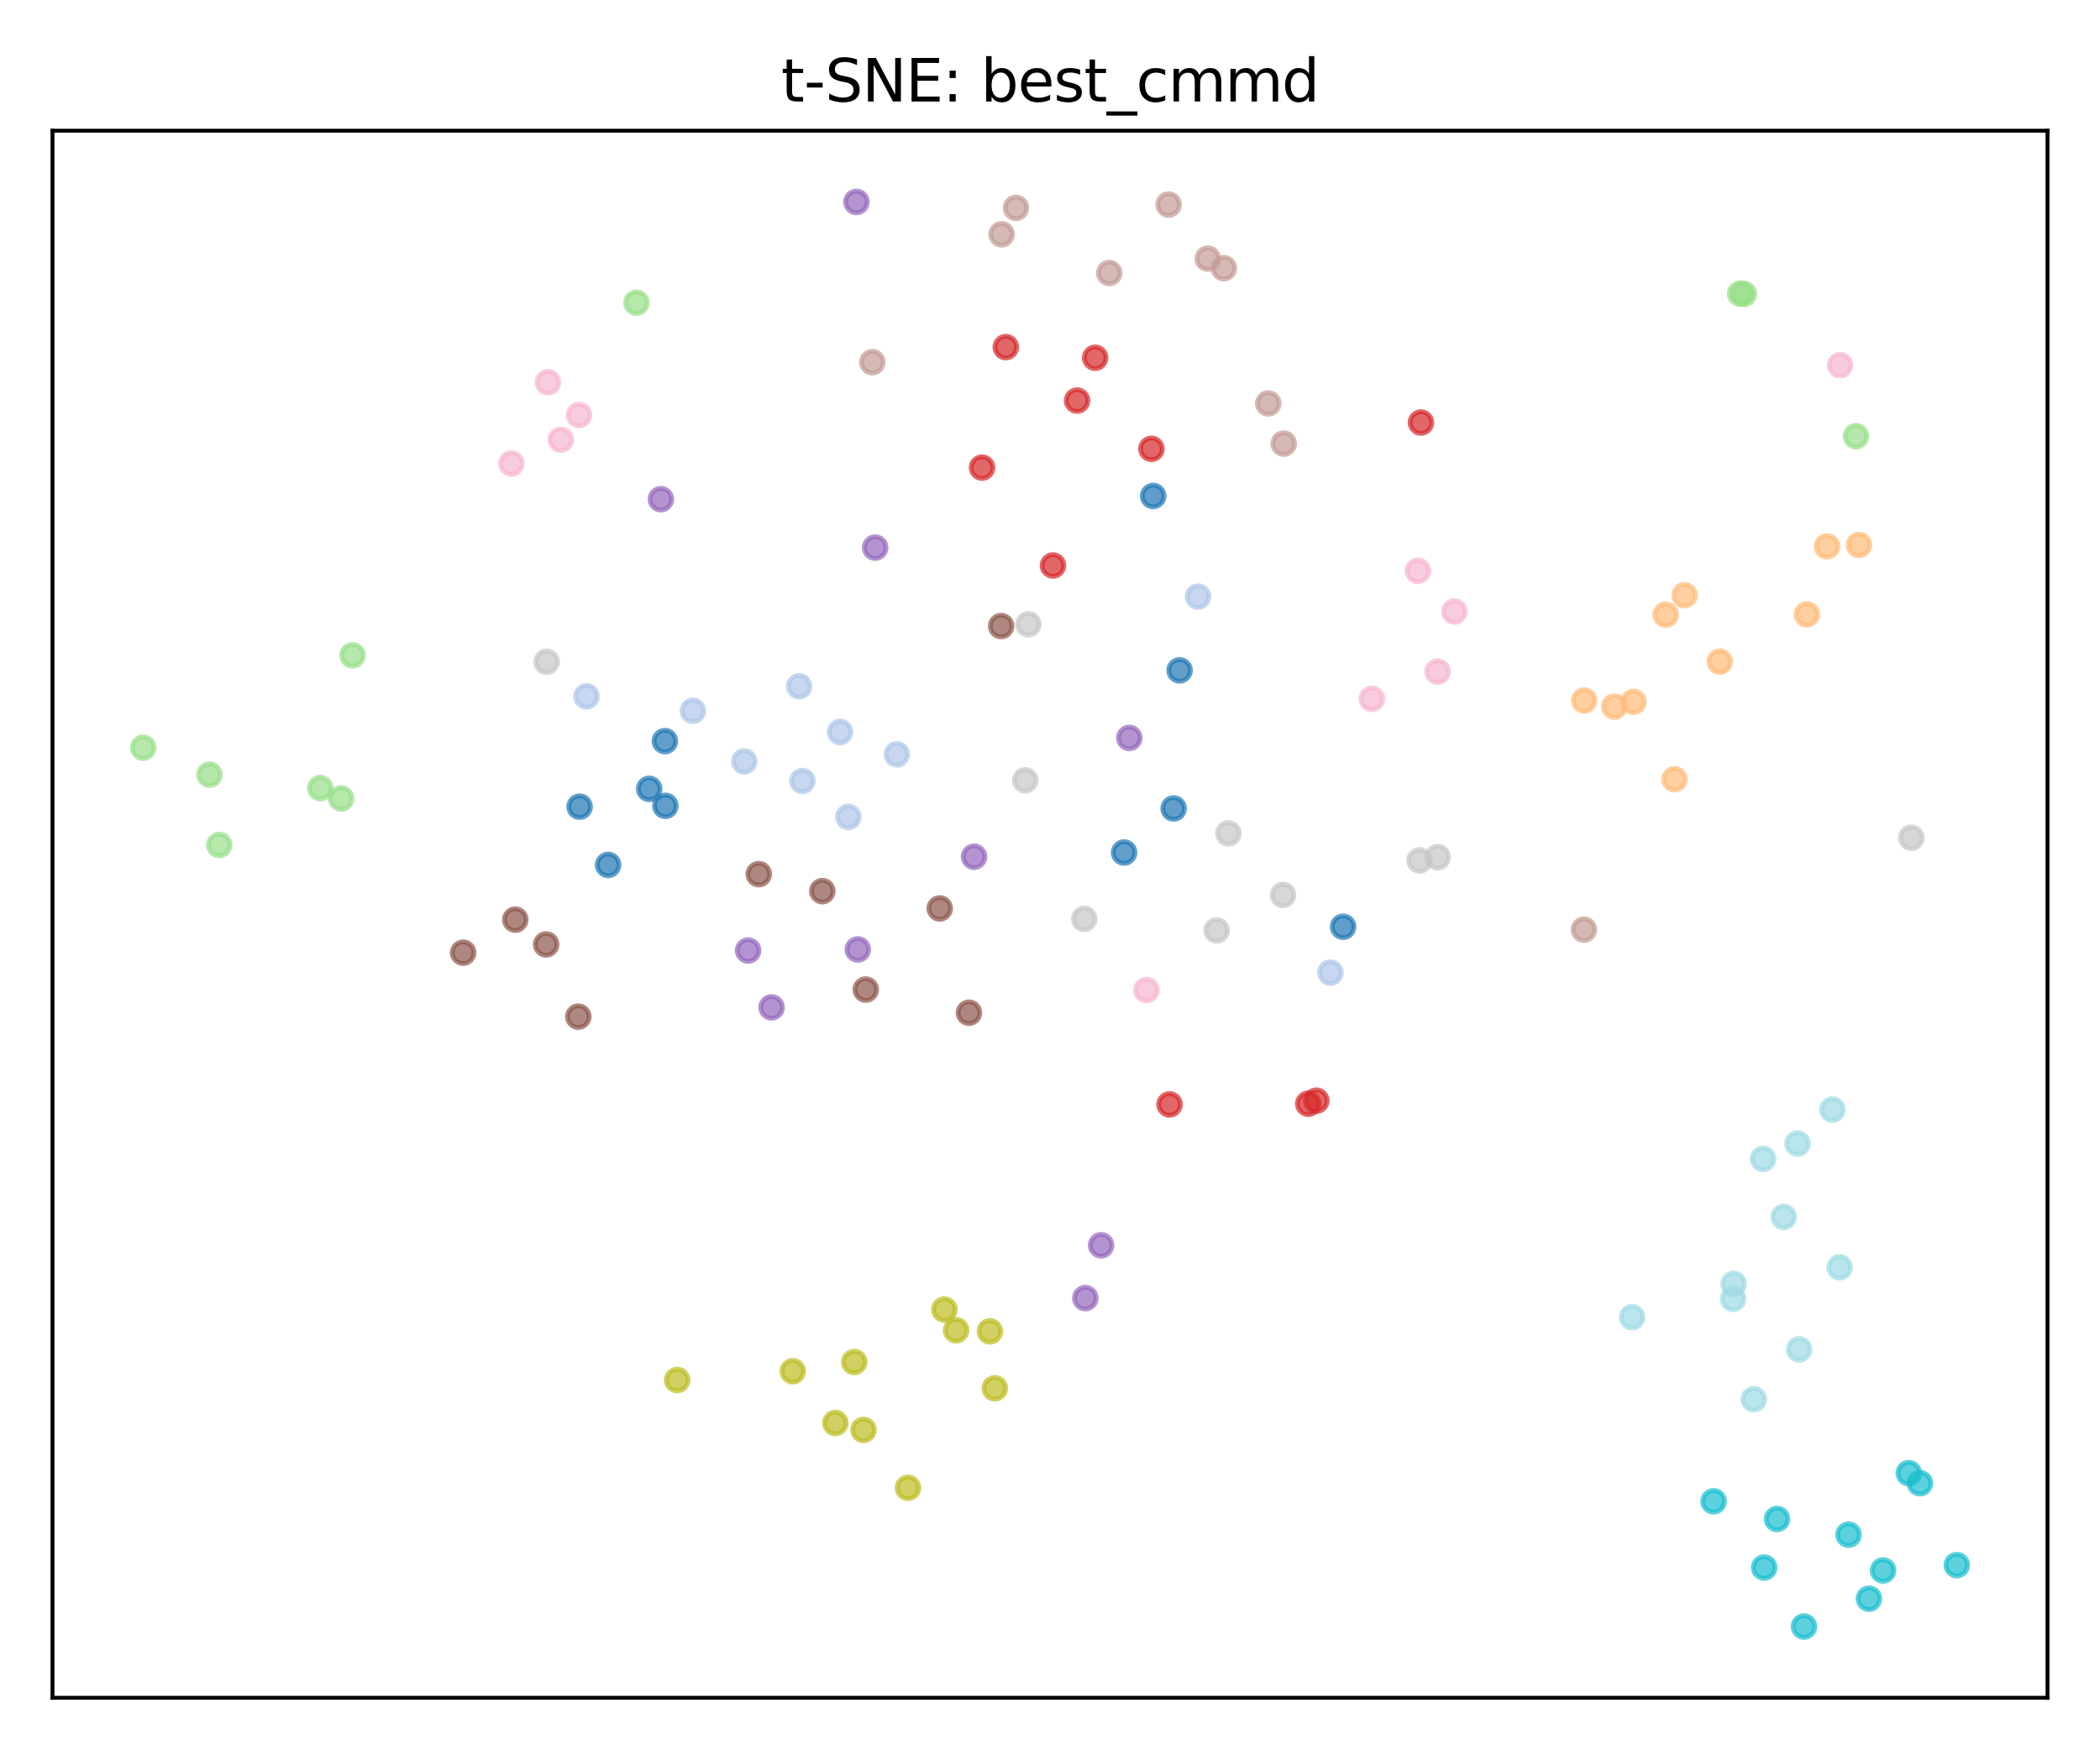 <?xml version="1.0" encoding="utf-8" standalone="no"?>
<!DOCTYPE svg PUBLIC "-//W3C//DTD SVG 1.1//EN"
  "http://www.w3.org/Graphics/SVG/1.1/DTD/svg11.dtd">
<svg xmlns:xlink="http://www.w3.org/1999/xlink" width="432pt" height="360pt" viewBox="0 0 432 360" xmlns="http://www.w3.org/2000/svg" version="1.1">
 <defs>
  <style type="text/css">*{stroke-linejoin: round; stroke-linecap: butt}</style>
 </defs>
 <g id="figure_1">
  <g id="patch_1">
   <path d="M 0 360 
L 432 360 
L 432 0 
L 0 0 
z
" style="fill: #ffffff"/>
  </g>
  <g id="axes_1">
   <g id="patch_2">
    <path d="M 10.8 349.2 
L 421.2 349.2 
L 421.2 26.88 
L 10.8 26.88 
z
" style="fill: #ffffff"/>
   </g>
   <g id="PathCollection_1">
    <defs>
     <path id="C0_0_43a9d240bf" d="M 0 2.236 
C 0.593 2.236 1.162 2 1.581 1.581 
C 2 1.162 2.236 0.593 2.236 -0 
C 2.236 -0.593 2 -1.162 1.581 -1.581 
C 1.162 -2 0.593 -2.236 0 -2.236 
C -0.593 -2.236 -1.162 -2 -1.581 -1.581 
C -2 -1.162 -2.236 -0.593 -2.236 0 
C -2.236 0.593 -2 1.162 -1.581 1.581 
C -1.162 2 -0.593 2.236 0 2.236 
z
"/>
    </defs>
    <g clip-path="url(#p7991caa0b1)">
     <use xlink:href="#C0_0_43a9d240bf" x="119.231" y="165.917" style="fill: #1f77b4; fill-opacity: 0.7; stroke: #1f77b4; stroke-opacity: 0.7"/>
    </g>
    <g clip-path="url(#p7991caa0b1)">
     <use xlink:href="#C0_0_43a9d240bf" x="136.878" y="165.747" style="fill: #1f77b4; fill-opacity: 0.7; stroke: #1f77b4; stroke-opacity: 0.7"/>
    </g>
    <g clip-path="url(#p7991caa0b1)">
     <use xlink:href="#C0_0_43a9d240bf" x="125.097" y="177.895" style="fill: #1f77b4; fill-opacity: 0.7; stroke: #1f77b4; stroke-opacity: 0.7"/>
    </g>
    <g clip-path="url(#p7991caa0b1)">
     <use xlink:href="#C0_0_43a9d240bf" x="231.24" y="175.35" style="fill: #1f77b4; fill-opacity: 0.7; stroke: #1f77b4; stroke-opacity: 0.7"/>
    </g>
    <g clip-path="url(#p7991caa0b1)">
     <use xlink:href="#C0_0_43a9d240bf" x="136.779" y="152.435" style="fill: #1f77b4; fill-opacity: 0.7; stroke: #1f77b4; stroke-opacity: 0.7"/>
    </g>
    <g clip-path="url(#p7991caa0b1)">
     <use xlink:href="#C0_0_43a9d240bf" x="133.55" y="162.251" style="fill: #1f77b4; fill-opacity: 0.7; stroke: #1f77b4; stroke-opacity: 0.7"/>
    </g>
    <g clip-path="url(#p7991caa0b1)">
     <use xlink:href="#C0_0_43a9d240bf" x="242.658" y="137.881" style="fill: #1f77b4; fill-opacity: 0.7; stroke: #1f77b4; stroke-opacity: 0.7"/>
    </g>
    <g clip-path="url(#p7991caa0b1)">
     <use xlink:href="#C0_0_43a9d240bf" x="276.298" y="190.616" style="fill: #1f77b4; fill-opacity: 0.7; stroke: #1f77b4; stroke-opacity: 0.7"/>
    </g>
    <g clip-path="url(#p7991caa0b1)">
     <use xlink:href="#C0_0_43a9d240bf" x="241.434" y="166.287" style="fill: #1f77b4; fill-opacity: 0.7; stroke: #1f77b4; stroke-opacity: 0.7"/>
    </g>
    <g clip-path="url(#p7991caa0b1)">
     <use xlink:href="#C0_0_43a9d240bf" x="237.227" y="102.01" style="fill: #1f77b4; fill-opacity: 0.7; stroke: #1f77b4; stroke-opacity: 0.7"/>
    </g>
    <g clip-path="url(#p7991caa0b1)">
     <use xlink:href="#C0_0_43a9d240bf" x="246.451" y="122.705" style="fill: #aec7e8; fill-opacity: 0.7; stroke: #aec7e8; stroke-opacity: 0.7"/>
    </g>
    <g clip-path="url(#p7991caa0b1)">
     <use xlink:href="#C0_0_43a9d240bf" x="120.655" y="143.227" style="fill: #aec7e8; fill-opacity: 0.7; stroke: #aec7e8; stroke-opacity: 0.7"/>
    </g>
    <g clip-path="url(#p7991caa0b1)">
     <use xlink:href="#C0_0_43a9d240bf" x="273.689" y="200.047" style="fill: #aec7e8; fill-opacity: 0.7; stroke: #aec7e8; stroke-opacity: 0.7"/>
    </g>
    <g clip-path="url(#p7991caa0b1)">
     <use xlink:href="#C0_0_43a9d240bf" x="164.395" y="141.147" style="fill: #aec7e8; fill-opacity: 0.7; stroke: #aec7e8; stroke-opacity: 0.7"/>
    </g>
    <g clip-path="url(#p7991caa0b1)">
     <use xlink:href="#C0_0_43a9d240bf" x="153.119" y="156.618" style="fill: #aec7e8; fill-opacity: 0.7; stroke: #aec7e8; stroke-opacity: 0.7"/>
    </g>
    <g clip-path="url(#p7991caa0b1)">
     <use xlink:href="#C0_0_43a9d240bf" x="142.536" y="146.193" style="fill: #aec7e8; fill-opacity: 0.7; stroke: #aec7e8; stroke-opacity: 0.7"/>
    </g>
    <g clip-path="url(#p7991caa0b1)">
     <use xlink:href="#C0_0_43a9d240bf" x="174.516" y="168.03" style="fill: #aec7e8; fill-opacity: 0.7; stroke: #aec7e8; stroke-opacity: 0.7"/>
    </g>
    <g clip-path="url(#p7991caa0b1)">
     <use xlink:href="#C0_0_43a9d240bf" x="184.487" y="155.159" style="fill: #aec7e8; fill-opacity: 0.7; stroke: #aec7e8; stroke-opacity: 0.7"/>
    </g>
    <g clip-path="url(#p7991caa0b1)">
     <use xlink:href="#C0_0_43a9d240bf" x="165.067" y="160.64" style="fill: #aec7e8; fill-opacity: 0.7; stroke: #aec7e8; stroke-opacity: 0.7"/>
    </g>
    <g clip-path="url(#p7991caa0b1)">
     <use xlink:href="#C0_0_43a9d240bf" x="172.818" y="150.552" style="fill: #aec7e8; fill-opacity: 0.7; stroke: #aec7e8; stroke-opacity: 0.7"/>
    </g>
    <g clip-path="url(#p7991caa0b1)">
     <use xlink:href="#C0_0_43a9d240bf" x="382.412" y="112.08" style="fill: #ffbb78; fill-opacity: 0.7; stroke: #ffbb78; stroke-opacity: 0.7"/>
    </g>
    <g clip-path="url(#p7991caa0b1)">
     <use xlink:href="#C0_0_43a9d240bf" x="332.087" y="145.338" style="fill: #ffbb78; fill-opacity: 0.7; stroke: #ffbb78; stroke-opacity: 0.7"/>
    </g>
    <g clip-path="url(#p7991caa0b1)">
     <use xlink:href="#C0_0_43a9d240bf" x="336.028" y="144.344" style="fill: #ffbb78; fill-opacity: 0.7; stroke: #ffbb78; stroke-opacity: 0.7"/>
    </g>
    <g clip-path="url(#p7991caa0b1)">
     <use xlink:href="#C0_0_43a9d240bf" x="371.697" y="126.38" style="fill: #ffbb78; fill-opacity: 0.7; stroke: #ffbb78; stroke-opacity: 0.7"/>
    </g>
    <g clip-path="url(#p7991caa0b1)">
     <use xlink:href="#C0_0_43a9d240bf" x="342.651" y="126.434" style="fill: #ffbb78; fill-opacity: 0.7; stroke: #ffbb78; stroke-opacity: 0.7"/>
    </g>
    <g clip-path="url(#p7991caa0b1)">
     <use xlink:href="#C0_0_43a9d240bf" x="353.774" y="136.095" style="fill: #ffbb78; fill-opacity: 0.7; stroke: #ffbb78; stroke-opacity: 0.7"/>
    </g>
    <g clip-path="url(#p7991caa0b1)">
     <use xlink:href="#C0_0_43a9d240bf" x="344.466" y="160.28" style="fill: #ffbb78; fill-opacity: 0.7; stroke: #ffbb78; stroke-opacity: 0.7"/>
    </g>
    <g clip-path="url(#p7991caa0b1)">
     <use xlink:href="#C0_0_43a9d240bf" x="375.842" y="112.386" style="fill: #ffbb78; fill-opacity: 0.7; stroke: #ffbb78; stroke-opacity: 0.7"/>
    </g>
    <g clip-path="url(#p7991caa0b1)">
     <use xlink:href="#C0_0_43a9d240bf" x="325.897" y="144.079" style="fill: #ffbb78; fill-opacity: 0.7; stroke: #ffbb78; stroke-opacity: 0.7"/>
    </g>
    <g clip-path="url(#p7991caa0b1)">
     <use xlink:href="#C0_0_43a9d240bf" x="346.545" y="122.423" style="fill: #ffbb78; fill-opacity: 0.7; stroke: #ffbb78; stroke-opacity: 0.7"/>
    </g>
    <g clip-path="url(#p7991caa0b1)">
     <use xlink:href="#C0_0_43a9d240bf" x="130.926" y="62.27" style="fill: #98df8a; fill-opacity: 0.7; stroke: #98df8a; stroke-opacity: 0.7"/>
    </g>
    <g clip-path="url(#p7991caa0b1)">
     <use xlink:href="#C0_0_43a9d240bf" x="358.748" y="60.45" style="fill: #98df8a; fill-opacity: 0.7; stroke: #98df8a; stroke-opacity: 0.7"/>
    </g>
    <g clip-path="url(#p7991caa0b1)">
     <use xlink:href="#C0_0_43a9d240bf" x="381.801" y="89.724" style="fill: #98df8a; fill-opacity: 0.7; stroke: #98df8a; stroke-opacity: 0.7"/>
    </g>
    <g clip-path="url(#p7991caa0b1)">
     <use xlink:href="#C0_0_43a9d240bf" x="70.179" y="164.239" style="fill: #98df8a; fill-opacity: 0.7; stroke: #98df8a; stroke-opacity: 0.7"/>
    </g>
    <g clip-path="url(#p7991caa0b1)">
     <use xlink:href="#C0_0_43a9d240bf" x="29.455" y="153.79" style="fill: #98df8a; fill-opacity: 0.7; stroke: #98df8a; stroke-opacity: 0.7"/>
    </g>
    <g clip-path="url(#p7991caa0b1)">
     <use xlink:href="#C0_0_43a9d240bf" x="357.963" y="60.405" style="fill: #98df8a; fill-opacity: 0.7; stroke: #98df8a; stroke-opacity: 0.7"/>
    </g>
    <g clip-path="url(#p7991caa0b1)">
     <use xlink:href="#C0_0_43a9d240bf" x="45.108" y="173.786" style="fill: #98df8a; fill-opacity: 0.7; stroke: #98df8a; stroke-opacity: 0.7"/>
    </g>
    <g clip-path="url(#p7991caa0b1)">
     <use xlink:href="#C0_0_43a9d240bf" x="65.89" y="162.108" style="fill: #98df8a; fill-opacity: 0.7; stroke: #98df8a; stroke-opacity: 0.7"/>
    </g>
    <g clip-path="url(#p7991caa0b1)">
     <use xlink:href="#C0_0_43a9d240bf" x="43.091" y="159.34" style="fill: #98df8a; fill-opacity: 0.7; stroke: #98df8a; stroke-opacity: 0.7"/>
    </g>
    <g clip-path="url(#p7991caa0b1)">
     <use xlink:href="#C0_0_43a9d240bf" x="72.528" y="134.78" style="fill: #98df8a; fill-opacity: 0.7; stroke: #98df8a; stroke-opacity: 0.7"/>
    </g>
    <g clip-path="url(#p7991caa0b1)">
     <use xlink:href="#C0_0_43a9d240bf" x="206.907" y="71.39" style="fill: #d62728; fill-opacity: 0.7; stroke: #d62728; stroke-opacity: 0.7"/>
    </g>
    <g clip-path="url(#p7991caa0b1)">
     <use xlink:href="#C0_0_43a9d240bf" x="202.02" y="96.182" style="fill: #d62728; fill-opacity: 0.7; stroke: #d62728; stroke-opacity: 0.7"/>
    </g>
    <g clip-path="url(#p7991caa0b1)">
     <use xlink:href="#C0_0_43a9d240bf" x="236.866" y="92.318" style="fill: #d62728; fill-opacity: 0.7; stroke: #d62728; stroke-opacity: 0.7"/>
    </g>
    <g clip-path="url(#p7991caa0b1)">
     <use xlink:href="#C0_0_43a9d240bf" x="240.597" y="227.157" style="fill: #d62728; fill-opacity: 0.7; stroke: #d62728; stroke-opacity: 0.7"/>
    </g>
    <g clip-path="url(#p7991caa0b1)">
     <use xlink:href="#C0_0_43a9d240bf" x="221.571" y="82.392" style="fill: #d62728; fill-opacity: 0.7; stroke: #d62728; stroke-opacity: 0.7"/>
    </g>
    <g clip-path="url(#p7991caa0b1)">
     <use xlink:href="#C0_0_43a9d240bf" x="225.29" y="73.586" style="fill: #d62728; fill-opacity: 0.7; stroke: #d62728; stroke-opacity: 0.7"/>
    </g>
    <g clip-path="url(#p7991caa0b1)">
     <use xlink:href="#C0_0_43a9d240bf" x="269.125" y="227.014" style="fill: #d62728; fill-opacity: 0.7; stroke: #d62728; stroke-opacity: 0.7"/>
    </g>
    <g clip-path="url(#p7991caa0b1)">
     <use xlink:href="#C0_0_43a9d240bf" x="270.794" y="226.397" style="fill: #d62728; fill-opacity: 0.7; stroke: #d62728; stroke-opacity: 0.7"/>
    </g>
    <g clip-path="url(#p7991caa0b1)">
     <use xlink:href="#C0_0_43a9d240bf" x="216.615" y="116.308" style="fill: #d62728; fill-opacity: 0.7; stroke: #d62728; stroke-opacity: 0.7"/>
    </g>
    <g clip-path="url(#p7991caa0b1)">
     <use xlink:href="#C0_0_43a9d240bf" x="292.309" y="86.912" style="fill: #d62728; fill-opacity: 0.7; stroke: #d62728; stroke-opacity: 0.7"/>
    </g>
    <g clip-path="url(#p7991caa0b1)">
     <use xlink:href="#C0_0_43a9d240bf" x="153.895" y="195.505" style="fill: #9467bd; fill-opacity: 0.7; stroke: #9467bd; stroke-opacity: 0.7"/>
    </g>
    <g clip-path="url(#p7991caa0b1)">
     <use xlink:href="#C0_0_43a9d240bf" x="180.036" y="112.634" style="fill: #9467bd; fill-opacity: 0.7; stroke: #9467bd; stroke-opacity: 0.7"/>
    </g>
    <g clip-path="url(#p7991caa0b1)">
     <use xlink:href="#C0_0_43a9d240bf" x="176.182" y="41.531" style="fill: #9467bd; fill-opacity: 0.7; stroke: #9467bd; stroke-opacity: 0.7"/>
    </g>
    <g clip-path="url(#p7991caa0b1)">
     <use xlink:href="#C0_0_43a9d240bf" x="176.462" y="195.29" style="fill: #9467bd; fill-opacity: 0.7; stroke: #9467bd; stroke-opacity: 0.7"/>
    </g>
    <g clip-path="url(#p7991caa0b1)">
     <use xlink:href="#C0_0_43a9d240bf" x="232.316" y="151.779" style="fill: #9467bd; fill-opacity: 0.7; stroke: #9467bd; stroke-opacity: 0.7"/>
    </g>
    <g clip-path="url(#p7991caa0b1)">
     <use xlink:href="#C0_0_43a9d240bf" x="158.725" y="207.2" style="fill: #9467bd; fill-opacity: 0.7; stroke: #9467bd; stroke-opacity: 0.7"/>
    </g>
    <g clip-path="url(#p7991caa0b1)">
     <use xlink:href="#C0_0_43a9d240bf" x="223.265" y="266.998" style="fill: #9467bd; fill-opacity: 0.7; stroke: #9467bd; stroke-opacity: 0.7"/>
    </g>
    <g clip-path="url(#p7991caa0b1)">
     <use xlink:href="#C0_0_43a9d240bf" x="226.51" y="256.132" style="fill: #9467bd; fill-opacity: 0.7; stroke: #9467bd; stroke-opacity: 0.7"/>
    </g>
    <g clip-path="url(#p7991caa0b1)">
     <use xlink:href="#C0_0_43a9d240bf" x="200.376" y="176.216" style="fill: #9467bd; fill-opacity: 0.7; stroke: #9467bd; stroke-opacity: 0.7"/>
    </g>
    <g clip-path="url(#p7991caa0b1)">
     <use xlink:href="#C0_0_43a9d240bf" x="135.957" y="102.682" style="fill: #9467bd; fill-opacity: 0.7; stroke: #9467bd; stroke-opacity: 0.7"/>
    </g>
    <g clip-path="url(#p7991caa0b1)">
     <use xlink:href="#C0_0_43a9d240bf" x="106.001" y="189.15" style="fill: #8c564b; fill-opacity: 0.7; stroke: #8c564b; stroke-opacity: 0.7"/>
    </g>
    <g clip-path="url(#p7991caa0b1)">
     <use xlink:href="#C0_0_43a9d240bf" x="112.351" y="194.251" style="fill: #8c564b; fill-opacity: 0.7; stroke: #8c564b; stroke-opacity: 0.7"/>
    </g>
    <g clip-path="url(#p7991caa0b1)">
     <use xlink:href="#C0_0_43a9d240bf" x="118.967" y="209.107" style="fill: #8c564b; fill-opacity: 0.7; stroke: #8c564b; stroke-opacity: 0.7"/>
    </g>
    <g clip-path="url(#p7991caa0b1)">
     <use xlink:href="#C0_0_43a9d240bf" x="178.095" y="203.536" style="fill: #8c564b; fill-opacity: 0.7; stroke: #8c564b; stroke-opacity: 0.7"/>
    </g>
    <g clip-path="url(#p7991caa0b1)">
     <use xlink:href="#C0_0_43a9d240bf" x="156.088" y="179.793" style="fill: #8c564b; fill-opacity: 0.7; stroke: #8c564b; stroke-opacity: 0.7"/>
    </g>
    <g clip-path="url(#p7991caa0b1)">
     <use xlink:href="#C0_0_43a9d240bf" x="95.275" y="195.948" style="fill: #8c564b; fill-opacity: 0.7; stroke: #8c564b; stroke-opacity: 0.7"/>
    </g>
    <g clip-path="url(#p7991caa0b1)">
     <use xlink:href="#C0_0_43a9d240bf" x="205.953" y="128.769" style="fill: #8c564b; fill-opacity: 0.7; stroke: #8c564b; stroke-opacity: 0.7"/>
    </g>
    <g clip-path="url(#p7991caa0b1)">
     <use xlink:href="#C0_0_43a9d240bf" x="199.33" y="208.297" style="fill: #8c564b; fill-opacity: 0.7; stroke: #8c564b; stroke-opacity: 0.7"/>
    </g>
    <g clip-path="url(#p7991caa0b1)">
     <use xlink:href="#C0_0_43a9d240bf" x="169.164" y="183.291" style="fill: #8c564b; fill-opacity: 0.7; stroke: #8c564b; stroke-opacity: 0.7"/>
    </g>
    <g clip-path="url(#p7991caa0b1)">
     <use xlink:href="#C0_0_43a9d240bf" x="193.315" y="186.847" style="fill: #8c564b; fill-opacity: 0.7; stroke: #8c564b; stroke-opacity: 0.7"/>
    </g>
    <g clip-path="url(#p7991caa0b1)">
     <use xlink:href="#C0_0_43a9d240bf" x="240.397" y="42.072" style="fill: #c49c94; fill-opacity: 0.7; stroke: #c49c94; stroke-opacity: 0.7"/>
    </g>
    <g clip-path="url(#p7991caa0b1)">
     <use xlink:href="#C0_0_43a9d240bf" x="251.781" y="55.17" style="fill: #c49c94; fill-opacity: 0.7; stroke: #c49c94; stroke-opacity: 0.7"/>
    </g>
    <g clip-path="url(#p7991caa0b1)">
     <use xlink:href="#C0_0_43a9d240bf" x="228.194" y="56.157" style="fill: #c49c94; fill-opacity: 0.7; stroke: #c49c94; stroke-opacity: 0.7"/>
    </g>
    <g clip-path="url(#p7991caa0b1)">
     <use xlink:href="#C0_0_43a9d240bf" x="248.462" y="53.191" style="fill: #c49c94; fill-opacity: 0.7; stroke: #c49c94; stroke-opacity: 0.7"/>
    </g>
    <g clip-path="url(#p7991caa0b1)">
     <use xlink:href="#C0_0_43a9d240bf" x="179.452" y="74.494" style="fill: #c49c94; fill-opacity: 0.7; stroke: #c49c94; stroke-opacity: 0.7"/>
    </g>
    <g clip-path="url(#p7991caa0b1)">
     <use xlink:href="#C0_0_43a9d240bf" x="260.899" y="82.969" style="fill: #c49c94; fill-opacity: 0.7; stroke: #c49c94; stroke-opacity: 0.7"/>
    </g>
    <g clip-path="url(#p7991caa0b1)">
     <use xlink:href="#C0_0_43a9d240bf" x="209.003" y="42.753" style="fill: #c49c94; fill-opacity: 0.7; stroke: #c49c94; stroke-opacity: 0.7"/>
    </g>
    <g clip-path="url(#p7991caa0b1)">
     <use xlink:href="#C0_0_43a9d240bf" x="325.845" y="191.21" style="fill: #c49c94; fill-opacity: 0.7; stroke: #c49c94; stroke-opacity: 0.7"/>
    </g>
    <g clip-path="url(#p7991caa0b1)">
     <use xlink:href="#C0_0_43a9d240bf" x="206.043" y="48.187" style="fill: #c49c94; fill-opacity: 0.7; stroke: #c49c94; stroke-opacity: 0.7"/>
    </g>
    <g clip-path="url(#p7991caa0b1)">
     <use xlink:href="#C0_0_43a9d240bf" x="264.081" y="91.239" style="fill: #c49c94; fill-opacity: 0.7; stroke: #c49c94; stroke-opacity: 0.7"/>
    </g>
    <g clip-path="url(#p7991caa0b1)">
     <use xlink:href="#C0_0_43a9d240bf" x="295.727" y="138.138" style="fill: #f7b6d2; fill-opacity: 0.7; stroke: #f7b6d2; stroke-opacity: 0.7"/>
    </g>
    <g clip-path="url(#p7991caa0b1)">
     <use xlink:href="#C0_0_43a9d240bf" x="299.197" y="125.791" style="fill: #f7b6d2; fill-opacity: 0.7; stroke: #f7b6d2; stroke-opacity: 0.7"/>
    </g>
    <g clip-path="url(#p7991caa0b1)">
     <use xlink:href="#C0_0_43a9d240bf" x="291.688" y="117.407" style="fill: #f7b6d2; fill-opacity: 0.7; stroke: #f7b6d2; stroke-opacity: 0.7"/>
    </g>
    <g clip-path="url(#p7991caa0b1)">
     <use xlink:href="#C0_0_43a9d240bf" x="115.369" y="90.452" style="fill: #f7b6d2; fill-opacity: 0.7; stroke: #f7b6d2; stroke-opacity: 0.7"/>
    </g>
    <g clip-path="url(#p7991caa0b1)">
     <use xlink:href="#C0_0_43a9d240bf" x="119.11" y="85.36" style="fill: #f7b6d2; fill-opacity: 0.7; stroke: #f7b6d2; stroke-opacity: 0.7"/>
    </g>
    <g clip-path="url(#p7991caa0b1)">
     <use xlink:href="#C0_0_43a9d240bf" x="282.21" y="143.742" style="fill: #f7b6d2; fill-opacity: 0.7; stroke: #f7b6d2; stroke-opacity: 0.7"/>
    </g>
    <g clip-path="url(#p7991caa0b1)">
     <use xlink:href="#C0_0_43a9d240bf" x="105.203" y="95.339" style="fill: #f7b6d2; fill-opacity: 0.7; stroke: #f7b6d2; stroke-opacity: 0.7"/>
    </g>
    <g clip-path="url(#p7991caa0b1)">
     <use xlink:href="#C0_0_43a9d240bf" x="378.534" y="75.111" style="fill: #f7b6d2; fill-opacity: 0.7; stroke: #f7b6d2; stroke-opacity: 0.7"/>
    </g>
    <g clip-path="url(#p7991caa0b1)">
     <use xlink:href="#C0_0_43a9d240bf" x="112.719" y="78.624" style="fill: #f7b6d2; fill-opacity: 0.7; stroke: #f7b6d2; stroke-opacity: 0.7"/>
    </g>
    <g clip-path="url(#p7991caa0b1)">
     <use xlink:href="#C0_0_43a9d240bf" x="235.837" y="203.626" style="fill: #f7b6d2; fill-opacity: 0.7; stroke: #f7b6d2; stroke-opacity: 0.7"/>
    </g>
    <g clip-path="url(#p7991caa0b1)">
     <use xlink:href="#C0_0_43a9d240bf" x="112.455" y="136.121" style="fill: #c7c7c7; fill-opacity: 0.7; stroke: #c7c7c7; stroke-opacity: 0.7"/>
    </g>
    <g clip-path="url(#p7991caa0b1)">
     <use xlink:href="#C0_0_43a9d240bf" x="210.9" y="160.502" style="fill: #c7c7c7; fill-opacity: 0.7; stroke: #c7c7c7; stroke-opacity: 0.7"/>
    </g>
    <g clip-path="url(#p7991caa0b1)">
     <use xlink:href="#C0_0_43a9d240bf" x="295.761" y="176.292" style="fill: #c7c7c7; fill-opacity: 0.7; stroke: #c7c7c7; stroke-opacity: 0.7"/>
    </g>
    <g clip-path="url(#p7991caa0b1)">
     <use xlink:href="#C0_0_43a9d240bf" x="250.28" y="191.374" style="fill: #c7c7c7; fill-opacity: 0.7; stroke: #c7c7c7; stroke-opacity: 0.7"/>
    </g>
    <g clip-path="url(#p7991caa0b1)">
     <use xlink:href="#C0_0_43a9d240bf" x="223.039" y="189.002" style="fill: #c7c7c7; fill-opacity: 0.7; stroke: #c7c7c7; stroke-opacity: 0.7"/>
    </g>
    <g clip-path="url(#p7991caa0b1)">
     <use xlink:href="#C0_0_43a9d240bf" x="393.19" y="172.304" style="fill: #c7c7c7; fill-opacity: 0.7; stroke: #c7c7c7; stroke-opacity: 0.7"/>
    </g>
    <g clip-path="url(#p7991caa0b1)">
     <use xlink:href="#C0_0_43a9d240bf" x="252.691" y="171.407" style="fill: #c7c7c7; fill-opacity: 0.7; stroke: #c7c7c7; stroke-opacity: 0.7"/>
    </g>
    <g clip-path="url(#p7991caa0b1)">
     <use xlink:href="#C0_0_43a9d240bf" x="211.545" y="128.416" style="fill: #c7c7c7; fill-opacity: 0.7; stroke: #c7c7c7; stroke-opacity: 0.7"/>
    </g>
    <g clip-path="url(#p7991caa0b1)">
     <use xlink:href="#C0_0_43a9d240bf" x="292.014" y="176.975" style="fill: #c7c7c7; fill-opacity: 0.7; stroke: #c7c7c7; stroke-opacity: 0.7"/>
    </g>
    <g clip-path="url(#p7991caa0b1)">
     <use xlink:href="#C0_0_43a9d240bf" x="263.935" y="184.084" style="fill: #c7c7c7; fill-opacity: 0.7; stroke: #c7c7c7; stroke-opacity: 0.7"/>
    </g>
    <g clip-path="url(#p7991caa0b1)">
     <use xlink:href="#C0_0_43a9d240bf" x="186.783" y="306.017" style="fill: #bcbd22; fill-opacity: 0.7; stroke: #bcbd22; stroke-opacity: 0.7"/>
    </g>
    <g clip-path="url(#p7991caa0b1)">
     <use xlink:href="#C0_0_43a9d240bf" x="177.63" y="294.102" style="fill: #bcbd22; fill-opacity: 0.7; stroke: #bcbd22; stroke-opacity: 0.7"/>
    </g>
    <g clip-path="url(#p7991caa0b1)">
     <use xlink:href="#C0_0_43a9d240bf" x="163.085" y="282.037" style="fill: #bcbd22; fill-opacity: 0.7; stroke: #bcbd22; stroke-opacity: 0.7"/>
    </g>
    <g clip-path="url(#p7991caa0b1)">
     <use xlink:href="#C0_0_43a9d240bf" x="194.275" y="269.35" style="fill: #bcbd22; fill-opacity: 0.7; stroke: #bcbd22; stroke-opacity: 0.7"/>
    </g>
    <g clip-path="url(#p7991caa0b1)">
     <use xlink:href="#C0_0_43a9d240bf" x="139.307" y="283.845" style="fill: #bcbd22; fill-opacity: 0.7; stroke: #bcbd22; stroke-opacity: 0.7"/>
    </g>
    <g clip-path="url(#p7991caa0b1)">
     <use xlink:href="#C0_0_43a9d240bf" x="171.844" y="292.68" style="fill: #bcbd22; fill-opacity: 0.7; stroke: #bcbd22; stroke-opacity: 0.7"/>
    </g>
    <g clip-path="url(#p7991caa0b1)">
     <use xlink:href="#C0_0_43a9d240bf" x="203.637" y="273.832" style="fill: #bcbd22; fill-opacity: 0.7; stroke: #bcbd22; stroke-opacity: 0.7"/>
    </g>
    <g clip-path="url(#p7991caa0b1)">
     <use xlink:href="#C0_0_43a9d240bf" x="196.681" y="273.62" style="fill: #bcbd22; fill-opacity: 0.7; stroke: #bcbd22; stroke-opacity: 0.7"/>
    </g>
    <g clip-path="url(#p7991caa0b1)">
     <use xlink:href="#C0_0_43a9d240bf" x="204.647" y="285.553" style="fill: #bcbd22; fill-opacity: 0.7; stroke: #bcbd22; stroke-opacity: 0.7"/>
    </g>
    <g clip-path="url(#p7991caa0b1)">
     <use xlink:href="#C0_0_43a9d240bf" x="175.735" y="280.141" style="fill: #bcbd22; fill-opacity: 0.7; stroke: #bcbd22; stroke-opacity: 0.7"/>
    </g>
    <g clip-path="url(#p7991caa0b1)">
     <use xlink:href="#C0_0_43a9d240bf" x="380.269" y="315.657" style="fill: #17becf; fill-opacity: 0.7; stroke: #17becf; stroke-opacity: 0.7"/>
    </g>
    <g clip-path="url(#p7991caa0b1)">
     <use xlink:href="#C0_0_43a9d240bf" x="402.545" y="321.918" style="fill: #17becf; fill-opacity: 0.7; stroke: #17becf; stroke-opacity: 0.7"/>
    </g>
    <g clip-path="url(#p7991caa0b1)">
     <use xlink:href="#C0_0_43a9d240bf" x="371.112" y="334.549" style="fill: #17becf; fill-opacity: 0.7; stroke: #17becf; stroke-opacity: 0.7"/>
    </g>
    <g clip-path="url(#p7991caa0b1)">
     <use xlink:href="#C0_0_43a9d240bf" x="392.664" y="302.99" style="fill: #17becf; fill-opacity: 0.7; stroke: #17becf; stroke-opacity: 0.7"/>
    </g>
    <g clip-path="url(#p7991caa0b1)">
     <use xlink:href="#C0_0_43a9d240bf" x="362.912" y="322.413" style="fill: #17becf; fill-opacity: 0.7; stroke: #17becf; stroke-opacity: 0.7"/>
    </g>
    <g clip-path="url(#p7991caa0b1)">
     <use xlink:href="#C0_0_43a9d240bf" x="384.471" y="328.822" style="fill: #17becf; fill-opacity: 0.7; stroke: #17becf; stroke-opacity: 0.7"/>
    </g>
    <g clip-path="url(#p7991caa0b1)">
     <use xlink:href="#C0_0_43a9d240bf" x="387.379" y="323.016" style="fill: #17becf; fill-opacity: 0.7; stroke: #17becf; stroke-opacity: 0.7"/>
    </g>
    <g clip-path="url(#p7991caa0b1)">
     <use xlink:href="#C0_0_43a9d240bf" x="394.962" y="305.077" style="fill: #17becf; fill-opacity: 0.7; stroke: #17becf; stroke-opacity: 0.7"/>
    </g>
    <g clip-path="url(#p7991caa0b1)">
     <use xlink:href="#C0_0_43a9d240bf" x="352.51" y="308.792" style="fill: #17becf; fill-opacity: 0.7; stroke: #17becf; stroke-opacity: 0.7"/>
    </g>
    <g clip-path="url(#p7991caa0b1)">
     <use xlink:href="#C0_0_43a9d240bf" x="365.571" y="312.423" style="fill: #17becf; fill-opacity: 0.7; stroke: #17becf; stroke-opacity: 0.7"/>
    </g>
    <g clip-path="url(#p7991caa0b1)">
     <use xlink:href="#C0_0_43a9d240bf" x="362.695" y="238.358" style="fill: #9edae5; fill-opacity: 0.7; stroke: #9edae5; stroke-opacity: 0.7"/>
    </g>
    <g clip-path="url(#p7991caa0b1)">
     <use xlink:href="#C0_0_43a9d240bf" x="369.775" y="235.204" style="fill: #9edae5; fill-opacity: 0.7; stroke: #9edae5; stroke-opacity: 0.7"/>
    </g>
    <g clip-path="url(#p7991caa0b1)">
     <use xlink:href="#C0_0_43a9d240bf" x="366.927" y="250.288" style="fill: #9edae5; fill-opacity: 0.7; stroke: #9edae5; stroke-opacity: 0.7"/>
    </g>
    <g clip-path="url(#p7991caa0b1)">
     <use xlink:href="#C0_0_43a9d240bf" x="356.532" y="267.159" style="fill: #9edae5; fill-opacity: 0.7; stroke: #9edae5; stroke-opacity: 0.7"/>
    </g>
    <g clip-path="url(#p7991caa0b1)">
     <use xlink:href="#C0_0_43a9d240bf" x="378.443" y="260.667" style="fill: #9edae5; fill-opacity: 0.7; stroke: #9edae5; stroke-opacity: 0.7"/>
    </g>
    <g clip-path="url(#p7991caa0b1)">
     <use xlink:href="#C0_0_43a9d240bf" x="376.962" y="228.221" style="fill: #9edae5; fill-opacity: 0.7; stroke: #9edae5; stroke-opacity: 0.7"/>
    </g>
    <g clip-path="url(#p7991caa0b1)">
     <use xlink:href="#C0_0_43a9d240bf" x="356.627" y="264.068" style="fill: #9edae5; fill-opacity: 0.7; stroke: #9edae5; stroke-opacity: 0.7"/>
    </g>
    <g clip-path="url(#p7991caa0b1)">
     <use xlink:href="#C0_0_43a9d240bf" x="360.786" y="287.803" style="fill: #9edae5; fill-opacity: 0.7; stroke: #9edae5; stroke-opacity: 0.7"/>
    </g>
    <g clip-path="url(#p7991caa0b1)">
     <use xlink:href="#C0_0_43a9d240bf" x="370.114" y="277.534" style="fill: #9edae5; fill-opacity: 0.7; stroke: #9edae5; stroke-opacity: 0.7"/>
    </g>
    <g clip-path="url(#p7991caa0b1)">
     <use xlink:href="#C0_0_43a9d240bf" x="335.742" y="270.915" style="fill: #9edae5; fill-opacity: 0.7; stroke: #9edae5; stroke-opacity: 0.7"/>
    </g>
   </g>
   <g id="matplotlib.axis_1"/>
   <g id="matplotlib.axis_2"/>
   <g id="patch_3">
    <path d="M 10.8 349.2 
L 10.8 26.88 
" style="fill: none; stroke: #000000; stroke-width: 0.8; stroke-linejoin: miter; stroke-linecap: square"/>
   </g>
   <g id="patch_4">
    <path d="M 421.2 349.2 
L 421.2 26.88 
" style="fill: none; stroke: #000000; stroke-width: 0.8; stroke-linejoin: miter; stroke-linecap: square"/>
   </g>
   <g id="patch_5">
    <path d="M 10.8 349.2 
L 421.2 349.2 
" style="fill: none; stroke: #000000; stroke-width: 0.8; stroke-linejoin: miter; stroke-linecap: square"/>
   </g>
   <g id="patch_6">
    <path d="M 10.8 26.88 
L 421.2 26.88 
" style="fill: none; stroke: #000000; stroke-width: 0.8; stroke-linejoin: miter; stroke-linecap: square"/>
   </g>
   <g id="text_1">
    <!-- t-SNE: best_cmmd -->
    <g transform="translate(160.69 20.88) scale(0.12 -0.12)">
     <defs>
      <path id="DejaVuSans-74" d="M 1172 4494 
L 1172 3500 
L 2356 3500 
L 2356 3053 
L 1172 3053 
L 1172 1153 
Q 1172 725 1289 603 
Q 1406 481 1766 481 
L 2356 481 
L 2356 0 
L 1766 0 
Q 1100 0 847 248 
Q 594 497 594 1153 
L 594 3053 
L 172 3053 
L 172 3500 
L 594 3500 
L 594 4494 
L 1172 4494 
z
" transform="scale(0.016)"/>
      <path id="DejaVuSans-2d" d="M 313 2009 
L 1997 2009 
L 1997 1497 
L 313 1497 
L 313 2009 
z
" transform="scale(0.016)"/>
      <path id="DejaVuSans-53" d="M 3425 4513 
L 3425 3897 
Q 3066 4069 2747 4153 
Q 2428 4238 2131 4238 
Q 1616 4238 1336 4038 
Q 1056 3838 1056 3469 
Q 1056 3159 1242 3001 
Q 1428 2844 1947 2747 
L 2328 2669 
Q 3034 2534 3370 2195 
Q 3706 1856 3706 1288 
Q 3706 609 3251 259 
Q 2797 -91 1919 -91 
Q 1588 -91 1214 -16 
Q 841 59 441 206 
L 441 856 
Q 825 641 1194 531 
Q 1563 422 1919 422 
Q 2459 422 2753 634 
Q 3047 847 3047 1241 
Q 3047 1584 2836 1778 
Q 2625 1972 2144 2069 
L 1759 2144 
Q 1053 2284 737 2584 
Q 422 2884 422 3419 
Q 422 4038 858 4394 
Q 1294 4750 2059 4750 
Q 2388 4750 2728 4690 
Q 3069 4631 3425 4513 
z
" transform="scale(0.016)"/>
      <path id="DejaVuSans-4e" d="M 628 4666 
L 1478 4666 
L 3547 763 
L 3547 4666 
L 4159 4666 
L 4159 0 
L 3309 0 
L 1241 3903 
L 1241 0 
L 628 0 
L 628 4666 
z
" transform="scale(0.016)"/>
      <path id="DejaVuSans-45" d="M 628 4666 
L 3578 4666 
L 3578 4134 
L 1259 4134 
L 1259 2753 
L 3481 2753 
L 3481 2222 
L 1259 2222 
L 1259 531 
L 3634 531 
L 3634 0 
L 628 0 
L 628 4666 
z
" transform="scale(0.016)"/>
      <path id="DejaVuSans-3a" d="M 750 794 
L 1409 794 
L 1409 0 
L 750 0 
L 750 794 
z
M 750 3309 
L 1409 3309 
L 1409 2516 
L 750 2516 
L 750 3309 
z
" transform="scale(0.016)"/>
      <path id="DejaVuSans-20" transform="scale(0.016)"/>
      <path id="DejaVuSans-62" d="M 3116 1747 
Q 3116 2381 2855 2742 
Q 2594 3103 2138 3103 
Q 1681 3103 1420 2742 
Q 1159 2381 1159 1747 
Q 1159 1113 1420 752 
Q 1681 391 2138 391 
Q 2594 391 2855 752 
Q 3116 1113 3116 1747 
z
M 1159 2969 
Q 1341 3281 1617 3432 
Q 1894 3584 2278 3584 
Q 2916 3584 3314 3078 
Q 3713 2572 3713 1747 
Q 3713 922 3314 415 
Q 2916 -91 2278 -91 
Q 1894 -91 1617 61 
Q 1341 213 1159 525 
L 1159 0 
L 581 0 
L 581 4863 
L 1159 4863 
L 1159 2969 
z
" transform="scale(0.016)"/>
      <path id="DejaVuSans-65" d="M 3597 1894 
L 3597 1613 
L 953 1613 
Q 991 1019 1311 708 
Q 1631 397 2203 397 
Q 2534 397 2845 478 
Q 3156 559 3463 722 
L 3463 178 
Q 3153 47 2828 -22 
Q 2503 -91 2169 -91 
Q 1331 -91 842 396 
Q 353 884 353 1716 
Q 353 2575 817 3079 
Q 1281 3584 2069 3584 
Q 2775 3584 3186 3129 
Q 3597 2675 3597 1894 
z
M 3022 2063 
Q 3016 2534 2758 2815 
Q 2500 3097 2075 3097 
Q 1594 3097 1305 2825 
Q 1016 2553 972 2059 
L 3022 2063 
z
" transform="scale(0.016)"/>
      <path id="DejaVuSans-73" d="M 2834 3397 
L 2834 2853 
Q 2591 2978 2328 3040 
Q 2066 3103 1784 3103 
Q 1356 3103 1142 2972 
Q 928 2841 928 2578 
Q 928 2378 1081 2264 
Q 1234 2150 1697 2047 
L 1894 2003 
Q 2506 1872 2764 1633 
Q 3022 1394 3022 966 
Q 3022 478 2636 193 
Q 2250 -91 1575 -91 
Q 1294 -91 989 -36 
Q 684 19 347 128 
L 347 722 
Q 666 556 975 473 
Q 1284 391 1588 391 
Q 1994 391 2212 530 
Q 2431 669 2431 922 
Q 2431 1156 2273 1281 
Q 2116 1406 1581 1522 
L 1381 1569 
Q 847 1681 609 1914 
Q 372 2147 372 2553 
Q 372 3047 722 3315 
Q 1072 3584 1716 3584 
Q 2034 3584 2315 3537 
Q 2597 3491 2834 3397 
z
" transform="scale(0.016)"/>
      <path id="DejaVuSans-5f" d="M 3263 -1063 
L 3263 -1509 
L -63 -1509 
L -63 -1063 
L 3263 -1063 
z
" transform="scale(0.016)"/>
      <path id="DejaVuSans-63" d="M 3122 3366 
L 3122 2828 
Q 2878 2963 2633 3030 
Q 2388 3097 2138 3097 
Q 1578 3097 1268 2742 
Q 959 2388 959 1747 
Q 959 1106 1268 751 
Q 1578 397 2138 397 
Q 2388 397 2633 464 
Q 2878 531 3122 666 
L 3122 134 
Q 2881 22 2623 -34 
Q 2366 -91 2075 -91 
Q 1284 -91 818 406 
Q 353 903 353 1747 
Q 353 2603 823 3093 
Q 1294 3584 2113 3584 
Q 2378 3584 2631 3529 
Q 2884 3475 3122 3366 
z
" transform="scale(0.016)"/>
      <path id="DejaVuSans-6d" d="M 3328 2828 
Q 3544 3216 3844 3400 
Q 4144 3584 4550 3584 
Q 5097 3584 5394 3201 
Q 5691 2819 5691 2113 
L 5691 0 
L 5113 0 
L 5113 2094 
Q 5113 2597 4934 2840 
Q 4756 3084 4391 3084 
Q 3944 3084 3684 2787 
Q 3425 2491 3425 1978 
L 3425 0 
L 2847 0 
L 2847 2094 
Q 2847 2600 2669 2842 
Q 2491 3084 2119 3084 
Q 1678 3084 1418 2786 
Q 1159 2488 1159 1978 
L 1159 0 
L 581 0 
L 581 3500 
L 1159 3500 
L 1159 2956 
Q 1356 3278 1631 3431 
Q 1906 3584 2284 3584 
Q 2666 3584 2933 3390 
Q 3200 3197 3328 2828 
z
" transform="scale(0.016)"/>
      <path id="DejaVuSans-64" d="M 2906 2969 
L 2906 4863 
L 3481 4863 
L 3481 0 
L 2906 0 
L 2906 525 
Q 2725 213 2448 61 
Q 2172 -91 1784 -91 
Q 1150 -91 751 415 
Q 353 922 353 1747 
Q 353 2572 751 3078 
Q 1150 3584 1784 3584 
Q 2172 3584 2448 3432 
Q 2725 3281 2906 2969 
z
M 947 1747 
Q 947 1113 1208 752 
Q 1469 391 1925 391 
Q 2381 391 2643 752 
Q 2906 1113 2906 1747 
Q 2906 2381 2643 2742 
Q 2381 3103 1925 3103 
Q 1469 3103 1208 2742 
Q 947 2381 947 1747 
z
" transform="scale(0.016)"/>
     </defs>
     <use xlink:href="#DejaVuSans-74"/>
     <use xlink:href="#DejaVuSans-2d" transform="translate(39.209 0)"/>
     <use xlink:href="#DejaVuSans-53" transform="translate(75.293 0)"/>
     <use xlink:href="#DejaVuSans-4e" transform="translate(138.77 0)"/>
     <use xlink:href="#DejaVuSans-45" transform="translate(213.574 0)"/>
     <use xlink:href="#DejaVuSans-3a" transform="translate(276.758 0)"/>
     <use xlink:href="#DejaVuSans-20" transform="translate(310.449 0)"/>
     <use xlink:href="#DejaVuSans-62" transform="translate(342.236 0)"/>
     <use xlink:href="#DejaVuSans-65" transform="translate(405.713 0)"/>
     <use xlink:href="#DejaVuSans-73" transform="translate(467.236 0)"/>
     <use xlink:href="#DejaVuSans-74" transform="translate(519.336 0)"/>
     <use xlink:href="#DejaVuSans-5f" transform="translate(558.545 0)"/>
     <use xlink:href="#DejaVuSans-63" transform="translate(608.545 0)"/>
     <use xlink:href="#DejaVuSans-6d" transform="translate(663.525 0)"/>
     <use xlink:href="#DejaVuSans-6d" transform="translate(760.938 0)"/>
     <use xlink:href="#DejaVuSans-64" transform="translate(858.35 0)"/>
    </g>
   </g>
  </g>
 </g>
 <defs>
  <clipPath id="p7991caa0b1">
   <rect x="10.8" y="26.88" width="410.4" height="322.32"/>
  </clipPath>
 </defs>
</svg>
